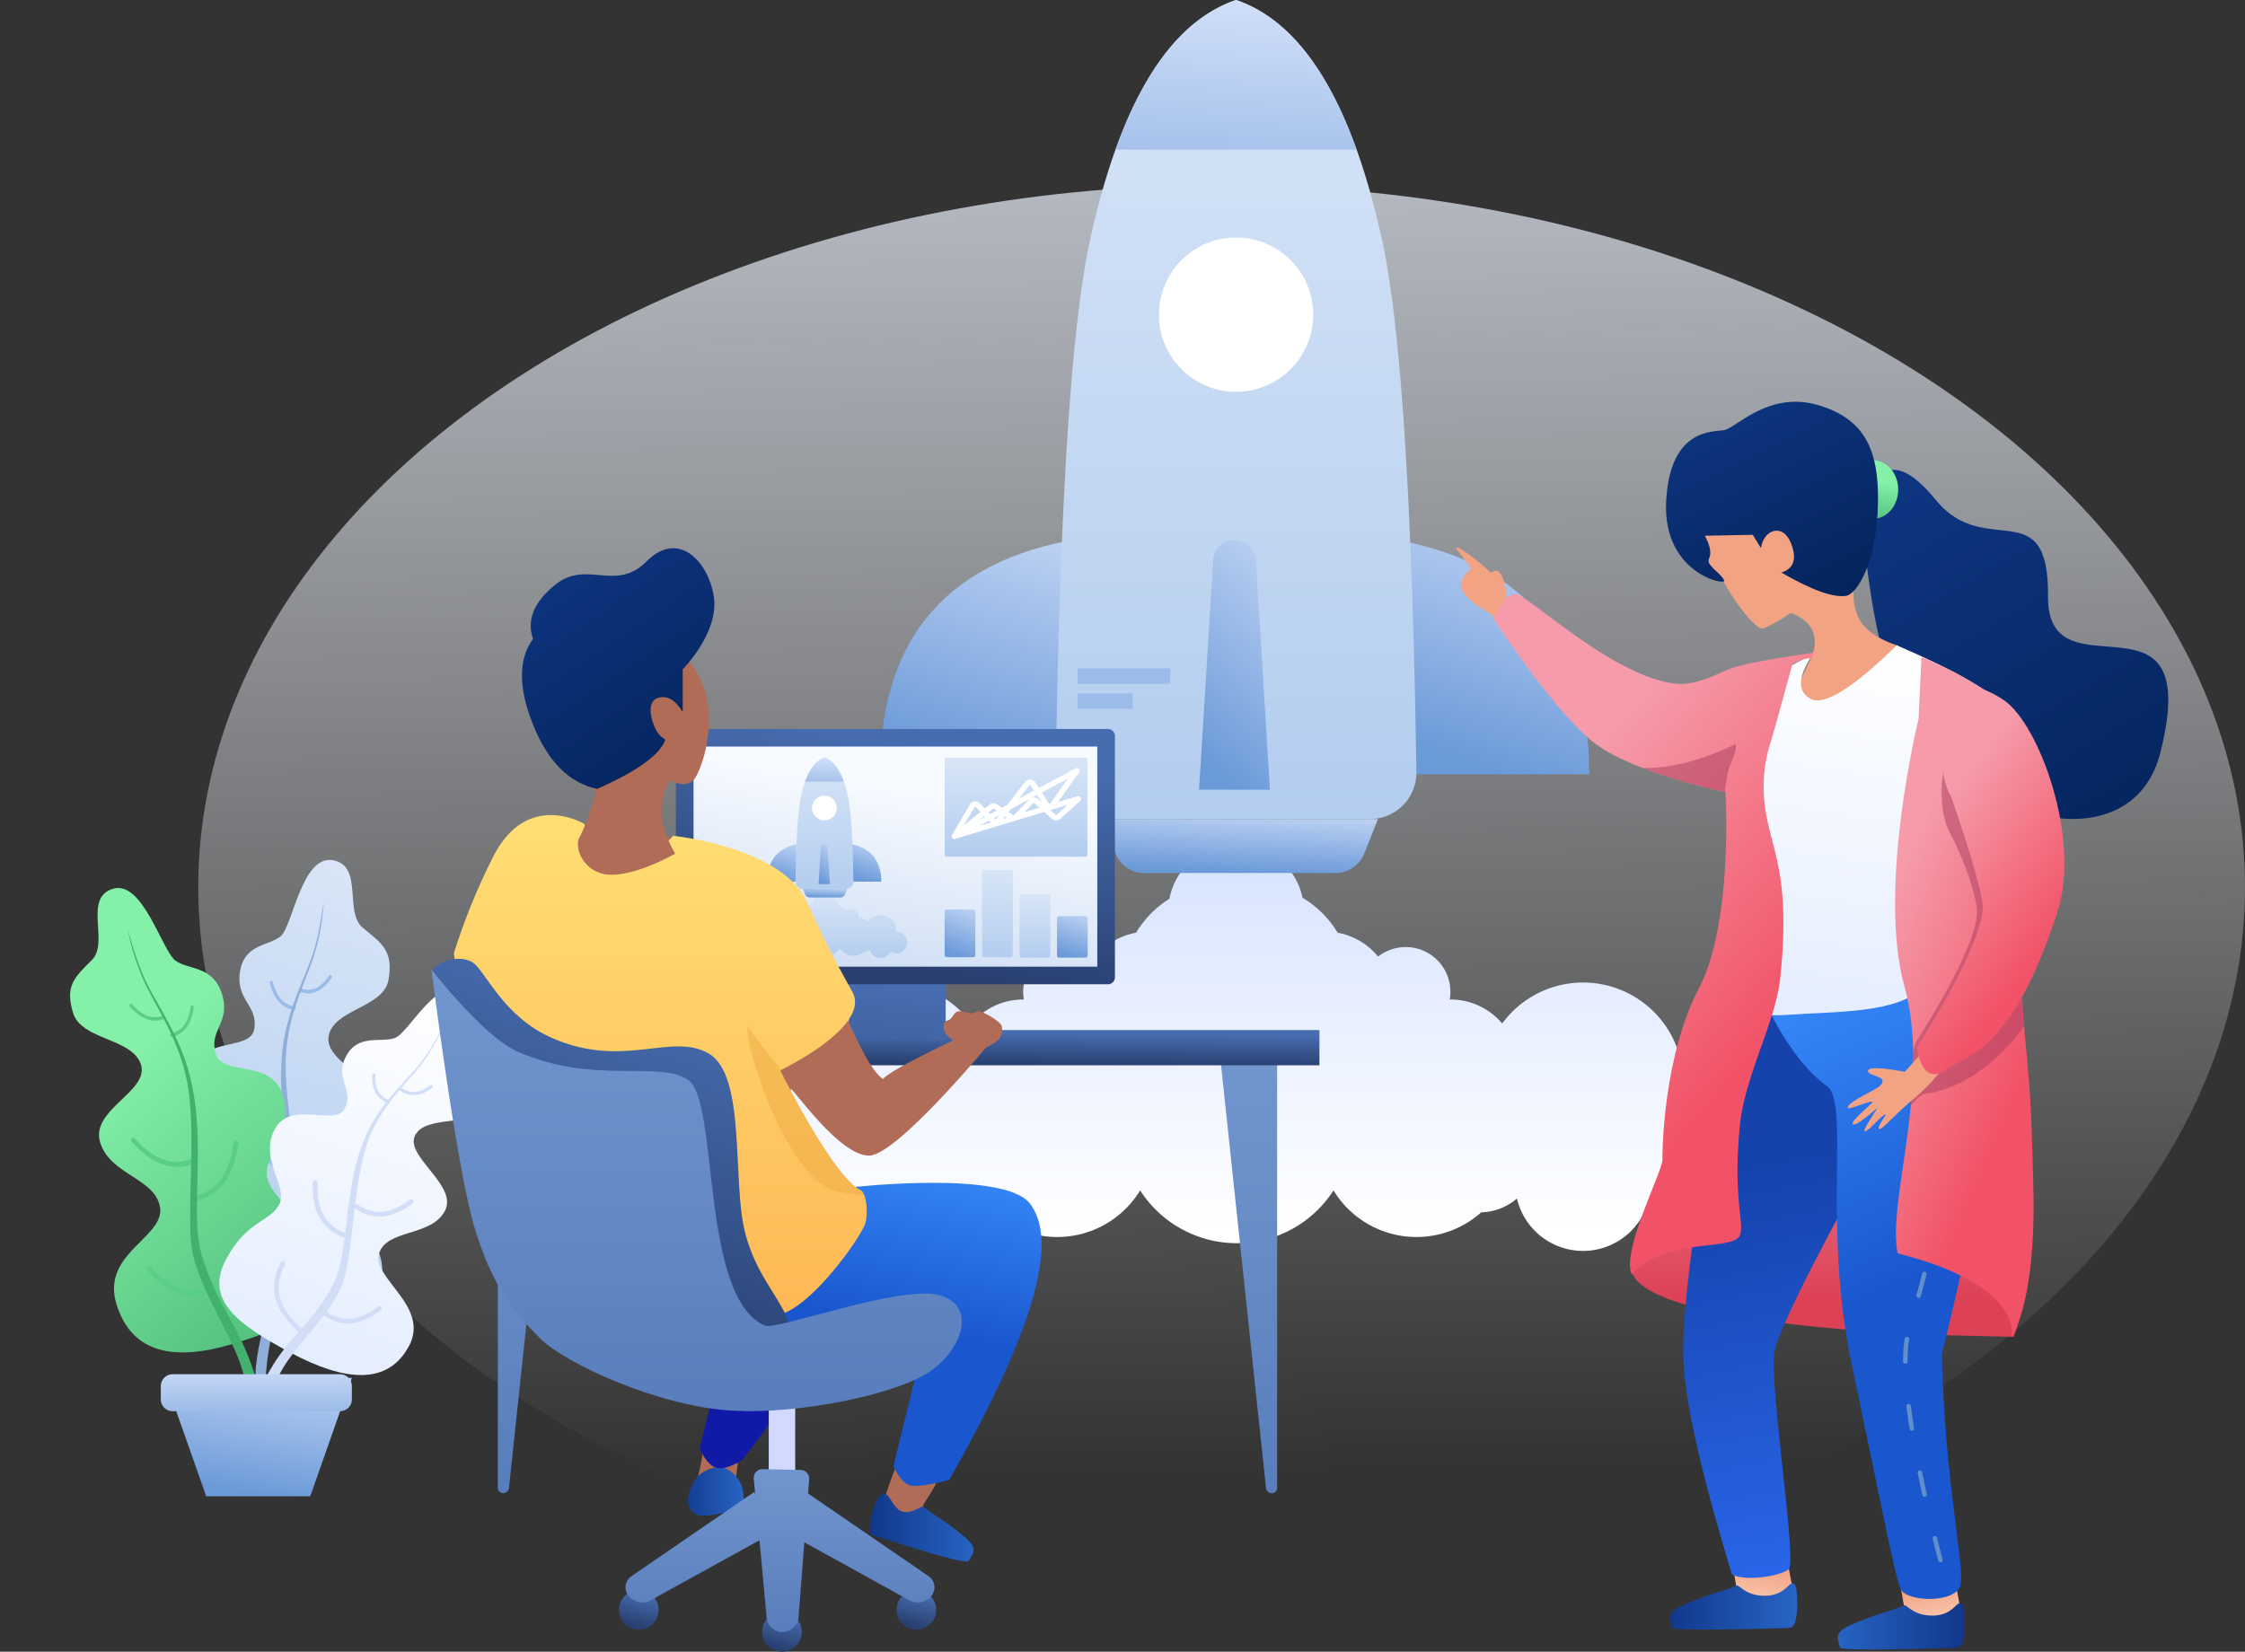 <?xml version="1.0" encoding="utf-8"?>
<svg xmlns="http://www.w3.org/2000/svg" xmlns:xlink="http://www.w3.org/1999/xlink" width="499.802" height="367.793" viewBox="0 0 499.802 367.793">
  <rect x="0" y="0" width="499.802" height="367.793" fill="#333333" stroke="none"/>
  <defs>
    <linearGradient id="linear-gradient" x1="0.458" y1="0.152" x2="0.759" y2="0.707" gradientUnits="objectBoundingBox">
      <stop offset="0" stop-color="#f59ba9"/>
      <stop offset="1" stop-color="#f25267"/>
    </linearGradient>
    <linearGradient id="linear-gradient-3" x1="0.5" y1="-0.109" x2="0.5" y2="1" gradientUnits="objectBoundingBox">
      <stop offset="0" stop-color="#ffe579"/>
      <stop offset="1" stop-color="#feb755"/>
    </linearGradient>
    <linearGradient id="linear-gradient-4" x1="0.53" y1="0.916" x2="0.5" y2="-0.394" gradientUnits="objectBoundingBox">
      <stop offset="0" stop-color="#fff" stop-opacity="0"/>
      <stop offset="1" stop-color="#e2ebfc"/>
    </linearGradient>
    <linearGradient id="linear-gradient-5" x1="0.5" y1="-1.043" x2="0.5" y2="1" gradientUnits="objectBoundingBox">
      <stop offset="0" stop-color="#fff"/>
      <stop offset="1" stop-color="#b3cdef"/>
    </linearGradient>
    <linearGradient id="linear-gradient-6" x1="0.5" y1="0.321" x2="0.673" y2="1.16" gradientUnits="objectBoundingBox">
      <stop offset="0" stop-color="#84f0a8"/>
      <stop offset="1" stop-color="#48b676"/>
    </linearGradient>
    <linearGradient id="linear-gradient-7" x1="0.393" x2="0.5" y2="1" gradientUnits="objectBoundingBox">
      <stop offset="0" stop-color="#fff"/>
      <stop offset="1" stop-color="#e5eeff"/>
    </linearGradient>
    <linearGradient id="linear-gradient-8" x1="1.574" y1="-0.397" x2="1.188" y2="1.159" gradientUnits="objectBoundingBox">
      <stop offset="0" stop-color="#e5edff"/>
      <stop offset="1" stop-color="#6b9ad9"/>
    </linearGradient>
    <linearGradient id="linear-gradient-9" x1="1.494" y1="-0.866" x2="1.574" y2="2.197" xlink:href="#linear-gradient-8"/>
    <linearGradient id="linear-gradient-10" x1="0.476" y1="0.959" x2="0.476" y2="0.068" gradientUnits="objectBoundingBox">
      <stop offset="0" stop-color="#fff"/>
      <stop offset="1" stop-color="#d9e5ff"/>
    </linearGradient>
    <linearGradient id="linear-gradient-14" x1="1.574" y1="-0.397" x2="1.283" y2="2.553" xlink:href="#linear-gradient-8"/>
    <linearGradient id="linear-gradient-18" x1="0.458" y1="-0.602" x2="0.458" y2="0.828" gradientUnits="objectBoundingBox">
      <stop offset="0" stop-color="#f59ba9"/>
      <stop offset="1" stop-color="#dd4156"/>
    </linearGradient>
    <linearGradient id="linear-gradient-19" x1="-0.088" y1="1.097" x2="0.173" y2="0.154" gradientUnits="objectBoundingBox">
      <stop offset="0" stop-color="#fad0ba"/>
      <stop offset="1" stop-color="#f2a384"/>
    </linearGradient>
    <linearGradient id="linear-gradient-20" x1="1" y1="0.5" x2="0" y2="0.5" gradientUnits="objectBoundingBox">
      <stop offset="0" stop-color="#2865c6"/>
      <stop offset="1" stop-color="#10378a"/>
    </linearGradient>
    <linearGradient id="linear-gradient-21" x1="0.5" y1="0.278" x2="0.552" y2="1.036" gradientUnits="objectBoundingBox">
      <stop offset="0" stop-color="#1542ab"/>
      <stop offset="1" stop-color="#2b68ee"/>
    </linearGradient>
    <linearGradient id="linear-gradient-22" x1="1.088" y1="1.097" x2="0.827" y2="0.154" xlink:href="#linear-gradient-19"/>
    <linearGradient id="linear-gradient-23" x1="0" x2="1" xlink:href="#linear-gradient-20"/>
    <linearGradient id="linear-gradient-24" x1="0.393" x2="0.479" y2="0.5" gradientUnits="objectBoundingBox">
      <stop offset="0" stop-color="#3485f7"/>
      <stop offset="1" stop-color="#1a57cf"/>
    </linearGradient>
    <linearGradient id="linear-gradient-25" x1="0.851" y1="1.093" x2="0.049" y2="-0.472" gradientUnits="objectBoundingBox">
      <stop offset="0" stop-color="#032258"/>
      <stop offset="1" stop-color="#133e94"/>
    </linearGradient>
    <linearGradient id="linear-gradient-26" y1="0.321" x2="0.327" y2="1.16" xlink:href="#linear-gradient-6"/>
    <linearGradient id="linear-gradient-28" x1="0.607" xlink:href="#linear-gradient-7"/>
    <clipPath id="clip-path">
      <path id="Jacket" d="M5.93,13.778S-3.305,51.335,2.754,73.27s-3.82,47.427-1.5,59.533c28.7,7.309,25.346,18.753,25.346,18.753s5.465-7.488,4.9-32.886S30.146,91.86,29.269,80.3s0-28.78,0-28.78L21.064,7.582s-4.745-2.914-7.191-4.194S6.576,0,6.576,0Z" transform="translate(-0.694 0)" fill="url(#linear-gradient)"/>
    </clipPath>
    <clipPath id="clip-path-2">
      <path id="Jacket-2" data-name="Jacket" d="M66.429,15.586s-3.452,12.791-5.025,18a31.951,31.951,0,0,0-1.166,12.932c1.056,10.161,6.024,14.781,3.478,39.086-1,9.5-7.863,21.817-8.941,32.413-1.68,16.506,1.035,21.961,0,24.691-1.416,3.736-16.532.3-24.1,8.78-2.436-5.043,6.819-22.826,6.819-25.542s.315-23.115,8.088-38.078S51.525,44.1,51.525,44.1,31.99,40.068,22.949,33.59,0,5.64,0,5.64,2.075,0,4.759,0,25.63,17.7,39.691,19.85c5.894.9,10.628-2.836,15.083-3.912,7.089-1.712,15.556-2.658,16.415-2.973a8.665,8.665,0,0,1-.514,1.4C69.262,13.992,66.429,15.586,66.429,15.586Z" transform="translate(0 0)" fill="url(#linear-gradient)"/>
    </clipPath>
    <linearGradient id="linear-gradient-32" x1="0.5" y1="-1.423" x2="0.5" y2="1.702" gradientUnits="objectBoundingBox">
      <stop offset="0" stop-color="#95b7e5"/>
      <stop offset="1" stop-color="#476db1"/>
    </linearGradient>
    <linearGradient id="linear-gradient-34" x1="0.833" y1="0.113" x2="0.599" y2="0.973" gradientUnits="objectBoundingBox">
      <stop offset="0" stop-color="#476db1"/>
      <stop offset="1" stop-color="#283f6f"/>
    </linearGradient>
    <linearGradient id="linear-gradient-35" x1="0.833" y1="0.113" x2="-0.161" y2="4.488" xlink:href="#linear-gradient-34"/>
    <linearGradient id="linear-gradient-37" x1="0.5" y1="0.197" x2="-0.338" y2="2.945" gradientUnits="objectBoundingBox">
      <stop offset="0" stop-color="#f7faff"/>
      <stop offset="1" stop-color="#6b9ad9"/>
    </linearGradient>
    <linearGradient id="linear-gradient-53" x1="0.607" x2="0.521" xlink:href="#linear-gradient-24"/>
    <clipPath id="clip-path-3">
      <path id="Body" d="M37.243,10.738c8.084,0,11.543-4.817,11.543-4.817s23.977,2.411,29.669,14.5c3.335,7.085,4.058,9.149,10.227,20.2,4.359,7.812-16.05,17.546-16.05,17.546s11.892,24,18.062,26.764c1.4,1.326,1.4,5.546.888,7.276C90.631,95.456,76.817,115,69.854,112.455s-30.193-11.941-30.193-11.941L4.41,67.646,0,32.011A143.557,143.557,0,0,1,8.654,10.738C16.275-4.494,29.109,3.32,29.109,3.32S29.159,10.738,37.243,10.738Z" transform="translate(0 -1.316)" fill="url(#linear-gradient-3)"/>
    </clipPath>
  </defs>
  <g id="Business_growth" data-name="Business growth" transform="translate(-181 -130)">
    <g id="Background" transform="translate(225.135 171.193)">
      <ellipse id="Background-2" data-name="Background" cx="227.833" cy="156.365" rx="227.833" ry="156.365" transform="translate(0 0)" fill="url(#linear-gradient-4)"/>
    </g>
    <g id="leaves" transform="translate(181 316.934)">
      <g id="Leaves-2" data-name="Leaves" transform="translate(76.246 129.179) rotate(-164)">
        <path id="Leaf" d="M16.625.031c-6.991.7-4.582,16.513-6.5,19.437-1.918,2.9-7.313,3.783-6.559,10.11s5.957,6.115,6.577,11.371S-.939,45.518.061,53.815s10.021,10.812,10.614,15.81S6.8,76.583,8.122,87.644s10.428,13.328,24.027,14.294,22.035-2.765,20.713-14.692S37.1,75.663,35.318,69.119c-1.783-6.522,7.361-10.071,6.5-17.723s-14.613-7.3-15.315-13.413,10.065-9.447,9.349-15.8-3.449-7.3-8.606-9.481C22.092,10.56,23.616-.668,16.625.031Z" transform="translate(52.997 119.188) rotate(180)" fill="url(#linear-gradient-5)"/>
        <path id="leaves_base" data-name="leaves base" d="M12.343,14.47a.43.43,0,0,0,.562-.419.734.734,0,0,0-.477-.736C5.539,11.246,1.793,7.054,1.038.608A.673.673,0,0,0,.452,0,.463.463,0,0,0,0,.568C.829,7.592,4.992,12.251,12.343,14.47Z" transform="translate(34.464 37.416) rotate(180)" fill="#98bbe9"/>
        <path id="leaves_base-2" data-name="leaves base" d="M13.221,9.777a.461.461,0,0,0,.366-.628.7.7,0,0,0-.668-.545C8.291,8.978,4.346,6.253.984.352A.6.6,0,0,0,.235.046.528.528,0,0,0,.094.8C3.7,7.129,8.113,10.18,13.221,9.777Z" transform="translate(39.312 59.193) rotate(180)" fill="#98bbe9"/>
        <path id="leaves_base-3" data-name="leaves base" d="M6.907,4.815a.334.334,0,0,0,.251-.44.436.436,0,0,0-.453-.339C4.358,4.373,2.369,3.123.67.219A.389.389,0,0,0,.161.039a.371.371,0,0,0-.1.52C1.928,3.747,4.232,5.2,6.907,4.815Z" transform="translate(42.397 89.55) rotate(180)" fill="#98bbe9"/>
        <path id="leaves_base-4" data-name="leaves base" d="M.351,5.477A.391.391,0,0,1,0,5.064a.369.369,0,0,1,.37-.378C2.773,4.8,4.45,3.359,5.451.262A.349.349,0,0,1,5.912.025a.418.418,0,0,1,.219.514C5.031,3.943,3.088,5.613.351,5.477Z" transform="translate(35.589 94.432) rotate(180)" fill="#98bbe9"/>
        <path id="leaves_base-5" data-name="leaves base" d="M.509,9.181A.6.6,0,0,1,0,8.547a.515.515,0,0,1,.542-.533c4.3.412,7.322-2.083,9.136-7.644a.49.49,0,0,1,.673-.325.648.648,0,0,1,.315.779C8.708,6.837,5.3,9.649.509,9.181Z" transform="translate(28.552 66.508) rotate(180)" fill="#98bbe9"/>
        <path id="leaves_base-6" data-name="leaves base" d="M.509,8.758A.641.641,0,0,1,0,8.1.489.489,0,0,1,.543,7.59C4.844,8.2,7.865,5.842,9.679.35a.47.47,0,0,1,.673-.295.678.678,0,0,1,.315.8C8.708,6.79,5.3,9.451.509,8.758Z" transform="translate(20.411 38.093) rotate(180)" fill="#98bbe9"/>
        <path id="leaves_base-7" data-name="leaves base" d="M16.1,108.441a.976.976,0,0,0,.789.861c.385.039,1.18-.233,1.129-.672A62.088,62.088,0,0,1,15.9,97.471c-.822-7.083,1.534-18.694-.1-26.592C14.161,63,5.247,48.091,2.047,36.4c-2.6-9.462-.825-18.137-.539-23.875A51.122,51.122,0,0,0,.407,0c-.15.013,1.11,6.962.715,12.545-.4,5.564-1.9,12.914-.6,21.014,2.418,15.1,12.45,28.423,13.6,38.448S13.026,88.113,13.6,96.9Q14.171,105.668,16.1,108.441Z" transform="translate(36.102 109.305) rotate(180)" fill="#8fafda"/>
      </g>
      <g id="Leaves-3" data-name="Leaves" transform="translate(0 18.656) rotate(-17)">
        <path id="Leaf-2" data-name="Leaf" d="M26.271,0c6.991,0,6.44,16.53,8.682,19.417s7.7,3.451,7.7,10.155-5.2,6.7-5.2,12.223,11.588,4.5,11.588,13.391-8.728,11.5-8.728,16.774,4.717,7.492,4.717,19.26-8.91,13.506-22.509,13.506S0,100.418,0,88.65,14.519,77.6,15.56,71.009,7.054,60.821,7.054,53.184s13.755-7.638,13.755-13.878S9.724,30.233,9.724,23.867s2.605-7.5,7.473-10.084S19.281,0,26.271,0Z" transform="translate(0 0)" fill="url(#linear-gradient-6)"/>
        <path id="Leaves_base-8" data-name="Leaves base" d="M.627,14.431a.523.523,0,0,1-.615-.468.621.621,0,0,1,.395-.729C7.1,11.5,10.378,7.329,10.378.613a.524.524,0,1,1,1.033,0C11.412,7.945,7.769,12.585.627,14.431Z" transform="translate(22.515 84.504)" fill="#5ace87"/>
        <path id="Leaves_base-9" data-name="Leaves base" d="M.438,10.225a.508.508,0,0,1-.428-.633.641.641,0,0,1,.628-.559C5.365,9.361,9.115,6.518,11.978.378a.572.572,0,0,1,.73-.335.572.572,0,0,1,.212.775C9.847,7.41,5.656,10.587.438,10.225Z" transform="translate(23.423 61.695)" fill="#5ace87"/>
        <path id="Leaves_base-10" data-name="Leaves base" d="M.3,5.405a.347.347,0,0,1-.294-.429A.431.431,0,0,1,.433,4.6c2.4.176,4.291-1.245,5.737-4.346a.388.388,0,0,1,.5-.225.388.388,0,0,1,.147.525C5.225,3.96,3.033,5.606.3,5.405Z" transform="translate(28.956 29.979)" fill="#5ace87"/>
        <path id="Leaves_base-11" data-name="Leaves base" d="M6.558,5.405C3.824,5.606,1.633,3.96.044.554A.388.388,0,0,1,.191.029a.388.388,0,0,1,.5.225C2.134,3.355,4.026,4.776,6.425,4.6a.431.431,0,0,1,.426.376A.347.347,0,0,1,6.558,5.405Z" transform="translate(22.17 25.645)" fill="#5ace87"/>
        <path id="Leaves_base-12" data-name="Leaves base" d="M11.538,9.5C6.751,9.823,2.9,6.886.067.815A.57.57,0,0,1,.276.042.57.57,0,0,1,1,.378C3.623,6,7.038,8.6,11.336,8.31a.642.642,0,0,1,.626.56A.5.5,0,0,1,11.538,9.5Z" transform="translate(13.753 54.294)" fill="#5ace87"/>
        <path id="Leaves_base-13" data-name="Leaves base" d="M11.538,9.5C6.751,9.823,2.9,6.886.067.815A.57.57,0,0,1,.276.042.57.57,0,0,1,1,.378C3.623,6,7.038,8.6,11.336,8.31a.642.642,0,0,1,.626.56A.5.5,0,0,1,11.538,9.5Z" transform="translate(8.818 82.823)" fill="#5ace87"/>
        <path id="Leaves_base-14" data-name="Leaves base" d="M4.143,111.5a.761.761,0,0,1-.7.811c-.385,0-1.221-.363-1.221-.811a62.97,62.97,0,0,0,.843-11.34C3.075,92.908-.639,80.834.1,72.825S8.034,49.588,9.872,37.471c1.5-9.859-1.279-18.714-2.224-24.583A53.836,53.836,0,0,1,7.3,0c.15,0-.3,7.2.734,12.888S11.42,26.078,11.068,34.5c-.656,15.675-9.157,29.3-9.157,39.543S4.876,90.7,5.321,99.753,4.143,111.5,4.143,111.5Z" transform="translate(19.431 10.112)" fill="#42b16d"/>
      </g>
      <g id="Leaves-4" data-name="Leaves" transform="matrix(-0.883, -0.469, 0.469, -0.883, 77.555, 138.199)">
        <path id="Leaf-3" data-name="Leaf" d="M22.768,0c-6.991,0-6.44,14.1-8.682,16.567s-7.7,2.945-7.7,8.665,5.2,5.72,5.2,10.429S0,39.5,0,47.086,8.728,56.9,8.728,61.4,4.011,67.791,4.011,77.832s8.91,11.524,22.509,11.524,22.52-3.676,22.52-13.717S34.52,66.214,33.479,60.586s8.506-8.692,8.506-15.209S28.23,38.861,28.23,33.536,39.315,25.8,39.315,20.364s-2.605-6.4-7.473-8.6S29.759,0,22.768,0Z" transform="translate(49.039 104.453) rotate(180)" fill="url(#linear-gradient-7)"/>
        <path id="Leaves_base-15" data-name="Leaves base" d="M10.785,12.313a.517.517,0,0,0,.615-.4A.523.523,0,0,0,11,11.291C4.31,9.815,1.033,6.254,1.033.523A.52.52,0,0,0,.517,0,.52.52,0,0,0,0,.523C0,6.779,3.642,10.738,10.785,12.313Z" transform="translate(33.926 32.353) rotate(180)" fill="#d2def8"/>
        <path id="Leaves_base-16" data-name="Leaves base" d="M11.676,8.314a.522.522,0,0,0-.128-1.037C6.927,7.832,3.435,5.542.992.3A.52.52,0,1,0,.049.742C2.672,6.367,6.575,8.926,11.676,8.314Z" transform="translate(35.984 51.61) rotate(180)" fill="#d2def8"/>
        <path id="Leaves_base-17" data-name="Leaves base" d="M6.1,4.4a.353.353,0,1,0-.084-.7C3.673,3.992,1.91,2.849.676.2A.355.355,0,0,0,.033.5C1.388,3.41,3.43,4.734,6.1,4.4Z" transform="translate(35.592 78.772) rotate(180)" fill="#d2def8"/>
        <path id="Leaves_base-18" data-name="Leaves base" d="M.313,4.4c2.673.33,4.714-.994,6.07-3.9A.355.355,0,0,0,5.739.2C4.505,2.849,2.743,3.992.4,3.7a.353.353,0,1,0-.084.7Z" transform="translate(28.807 82.469) rotate(180)" fill="#d2def8"/>
        <path id="Leaves_base-19" data-name="Leaves base" d="M.453,7.733C5.132,8.286,8.719,5.92,11.135.74A.516.516,0,1,0,10.2.3C7.963,5.1,4.784,7.194.582,6.7A.524.524,0,0,0,0,7.155.515.515,0,0,0,.453,7.733Z" transform="translate(25.331 57.944) rotate(180)" fill="#d2def8"/>
        <path id="Leaves_base-20" data-name="Leaves base" d="M.453,7.733C5.132,8.286,8.719,5.92,11.135.74A.516.516,0,1,0,10.2.3C7.963,5.1,4.784,7.194.582,6.7A.524.524,0,0,0,0,7.155.515.515,0,0,0,.453,7.733Z" transform="translate(20.396 33.602) rotate(180)" fill="#d2def8"/>
        <path id="Leaves_base-21" data-name="Leaves base" d="M6.96,95.134a.7.7,0,0,0,.7.692c.385,0,1.221-.31,1.221-.692a46.079,46.079,0,0,1-.843-9.675c-.007-6.187,3.706-16.488,2.971-23.322S3.069,42.31,1.231,31.971C-.264,23.559,2.51,16,3.455,11A39.251,39.251,0,0,0,3.8,0c-.15,0,.3,6.144-.734,11S-.317,22.251.036,29.435c.656,13.375,9.157,25,9.157,33.739S6.227,77.385,5.782,85.112,6.96,95.134,6.96,95.134Z" transform="translate(30.534 95.826) rotate(180)" fill="#d2def8"/>
      </g>
      <g id="vase" transform="translate(35.799 119.07)">
        <path id="Vase_base" data-name="Vase base" d="M0,0H41.7L32.437,26.345H9.268Z" transform="translate(0.834 0.823)" fill="url(#linear-gradient-8)"/>
        <path id="Vase_base-2" data-name="Vase base" d="M2.648,0H39.89a2.648,2.648,0,0,1,2.648,2.648V5.585A2.648,2.648,0,0,1,39.89,8.233H2.648A2.648,2.648,0,0,1,0,5.585V2.648A2.648,2.648,0,0,1,2.648,0Z" transform="translate(0 0)" fill="url(#linear-gradient-9)"/>
      </g>
    </g>
    <g id="Rocket" transform="translate(341.848 130)">
      <path id="Path" d="M136.937,19.816a15.1,15.1,0,0,1,9.018,5.32,9.957,9.957,0,0,1,16.1,7.836,10.028,10.028,0,0,1-.148,1.718h.148a15.072,15.072,0,0,1,11.529,5.345,22.317,22.317,0,0,1,40.317,13.2q0,.345-.01.687h.01a15.112,15.112,0,1,1-8.449,27.641,15.111,15.111,0,0,1-28.581-2.558,12.649,12.649,0,0,1-7.959,3.075A21.631,21.631,0,0,1,136.029,77.2a25.582,25.582,0,0,1-43.046,0A21.631,21.631,0,0,1,60.1,82.082a12.649,12.649,0,0,1-7.959-3.075,15.111,15.111,0,0,1-28.581,2.558,15.111,15.111,0,1,1-8.449-27.641h.01q-.01-.342-.01-.687a22.317,22.317,0,0,1,40.317-13.2,15.072,15.072,0,0,1,11.529-5.345H67.1a9.969,9.969,0,0,1,9.81-11.678,9.912,9.912,0,0,1,6.148,2.125,15.1,15.1,0,0,1,9.018-5.32,22.435,22.435,0,0,1,7.419-7.544,15.11,15.11,0,0,1,29.635-.237,22.433,22.433,0,0,1,7.809,7.781Z" transform="translate(0 187.87)" fill="url(#linear-gradient-10)"/>
      <g id="Rocket-2" data-name="Rocket" transform="translate(35.021)">
        <path id="Rocket_base" data-name="Rocket base" d="M10.3,17.173Q20.6,4.207,41.2,0V51.862H0Q0,30.138,10.3,17.173Z" transform="translate(0 120.553)" fill="url(#linear-gradient-8)"/>
        <path id="Rocket_base-2" data-name="Rocket base" d="M30.9,17.173Q41.2,30.138,41.2,51.862H0V0Q20.6,4.207,30.9,17.173Z" transform="translate(116.738 120.553)" fill="url(#linear-gradient-8)"/>
        <path id="Rocket_base-3" data-name="Rocket base" d="M72.592,53.189q6.351,28.757,7.688,118.735a10.3,10.3,0,0,1-10.144,10.45H10.3A10.3,10.3,0,0,1,0,172.076q0-.077,0-.153Q1.338,81.946,7.689,53.189,17.758,7.6,40.14,0,62.523,7.6,72.592,53.189Z" transform="translate(39.173)" fill="url(#linear-gradient-5)"/>
        <path id="Shape" d="M0,9.017V5.584H12.246V9.017ZM0,3.433V0H20.6V3.433Z" transform="translate(44.052 148.832)" fill="#9bbbe8"/>
        <path id="Rocket_base-4" data-name="Rocket base" d="M0,33.315Q9.889,5.754,26.846,0,43.8,5.754,53.692,33.315H0Z" transform="translate(52.467)" fill="url(#linear-gradient-14)"/>
        <path id="Rocket_base-5" data-name="Rocket base" d="M20.944,41.9A20.951,20.951,0,1,1,41.888,20.951,20.947,20.947,0,0,1,20.944,41.9Z" transform="translate(58.369 49.114)" fill="url(#linear-gradient-14)"/>
        <path id="Rocket_base-6" data-name="Rocket base" d="M17.168,34.35A17.175,17.175,0,1,0,0,17.175,17.171,17.171,0,0,0,17.168,34.35Z" transform="translate(62.145 52.89)" fill="#fff"/>
        <path id="Rocket_base-7" data-name="Rocket base" d="M0,0H61.459L58.413,7.685a6.865,6.865,0,0,1-6.382,4.336H9.428A6.865,6.865,0,0,1,3.046,7.685Z" transform="translate(49.442 182.375)" fill="url(#linear-gradient-8)"/>
        <path id="Rocket_base-8" data-name="Rocket base" d="M7.9,0a4.747,4.747,0,0,1,4.738,4.455L15.794,55.64H0L3.159,4.455A4.747,4.747,0,0,1,7.9,0Z" transform="translate(71.073 120.209)" fill="url(#linear-gradient-8)"/>
      </g>
    </g>
    <g id="Girl" transform="translate(505.135 219.456)">
      <path id="Jacket-3" data-name="Jacket" d="M1.143,33.75C8.234,45.086,70.034,46.718,70.034,46.718l15.57.36A16.366,16.366,0,0,0,87,40.1c.074-4.525-.976-18.973-.976-18.973L40.809,0S-5.948,22.415,1.143,33.75Z" transform="translate(38.545 161.134)" fill="url(#linear-gradient-18)"/>
      <g id="Foots" transform="translate(47.714 130.969)">
        <g id="Foot" transform="translate(0 0)">
          <path id="Leg" d="M12.217,0l1.316,7.02A7.51,7.51,0,0,1,7.6,9.823,13.565,13.565,0,0,1,1.318,8.41L0,.737Z" transform="translate(13.639 125.929)" fill="url(#linear-gradient-19)"/>
          <path id="Shoes" d="M27.236,0c1,0,1,2.9,1.042,5.1a17.65,17.65,0,0,1-.508,3.669,1.59,1.59,0,0,1-1.543,1.19c-16.025.5-25.68.485-25.71-.04C-.763,6.336-.065,5.949,7.2,3.137c2.954-1.143,5.665-1.689,7.5-2.627.628-.321,1.945,2.275,6.289,2.275S26.238,0,27.236,0Z" transform="translate(0 132.117)" fill="url(#linear-gradient-20)"/>
          <path id="Pants" d="M17.229,0l27.3,5.81q3.009,18.247,3.009,20.2c0,1.3-26.3,47.037-27.257,54.9s5.021,46.265,3.27,48.016c-1.56,1.56-9.422,2.847-12.67,1.287C4.628,109.593,0,91.394,0,80.163S4.341,26.6,17.229,0Z" transform="translate(2.865 0)" fill="url(#linear-gradient-21)"/>
        </g>
        <g id="Foot-2" data-name="Foot" transform="translate(72.276 146.862) rotate(180)">
          <path id="Leg-2" data-name="Leg" d="M12.217,0,0,.737,1.318,8.41A13.565,13.565,0,0,0,7.6,9.823a7.51,7.51,0,0,0,5.931-2.8Z" transform="translate(21.297 16.513) rotate(180)" fill="url(#linear-gradient-22)"/>
          <path id="Shoes-2" data-name="Shoes" d="M27.236,0c-1,0-1.9,2.784-6.244,2.784S15.332.188,14.7.509c-1.837.939-4.548,1.484-7.5,2.627C-.065,5.949-.763,6.336.518,9.921c.029.525,9.685.539,25.71.04a1.59,1.59,0,0,0,1.543-1.19A17.649,17.649,0,0,0,28.278,5.1C28.235,2.9,28.235,0,27.236,0Z" transform="translate(34.971 10.325) rotate(180)" fill="url(#linear-gradient-23)"/>
          <path id="Pants-2" data-name="Pants" d="M0,0S5.855,14.824,14.929,21.3c5.146,3.672-1.036,30.856,5.421,61.5s9.639,47.434,10.97,50.448,12.406,3.274,13.35-.9S41.13,109.15,40.5,80.97C47.858,52.088,52.848,20.311,52.27,19.1s.979-8.459-6.29-19.1Z" transform="translate(52.316 146.742) rotate(180)" fill="url(#linear-gradient-24)"/>
          <path id="Texture" d="M7.827,104.278S-2.826,65.193.725,53.533,12.923,5.785,12.923,0" transform="translate(19.954 124.193) rotate(180)" fill="none" stroke="#5f90cc" stroke-linecap="round" stroke-linejoin="round" stroke-miterlimit="10" stroke-width="1" stroke-dasharray="5 10"/>
        </g>
      </g>
      <g id="Hair" transform="translate(87.181 13.024)">
        <path id="Hair-2" data-name="Hair" d="M3,6.628q4.252-13.308,15.2.106C29.153,20.148,43.349,4.713,43.14,28.151s34.931-4.526,25.007,34.8c-5.676,22.491-36.28,17.574-52.913-3.179C2.785,44.237,2.874,13.721,1.4,12.524Q-2.047,9.729,3,6.628Z" transform="translate(1.493 2.158)" fill="url(#linear-gradient-25)"/>
        <ellipse id="hairbands" cx="5.639" cy="6.528" rx="5.639" ry="6.528" transform="translate(0 0)" fill="url(#linear-gradient-26)"/>
      </g>
      <g id="Head" transform="translate(46.765 0)">
        <path id="Face" d="M1.93.461,5.075,0,24.487,3.837l5.844,6.792,3.445,9.689q-.565,5.324,1.688,8.467t8.007,5.053Q30.03,49.592,23.257,51.327c-6.773,1.735-3.82-4.784.63-14.006,2.966-6.148-.373-9.319-4.217-10.776a33.4,33.4,0,0,1-6.182,3.521c-1.22.337-5.6-4.632-8.966-10.823C4.176,18.605,1.77,16.656,1.449,16c-.713-1.464.5-1.725.131-3.365C1.3,11.384-.016,9.838,0,7.716Q.015,5.726,1.93.461Z" transform="translate(8.096 20.455)" fill="#f2a384"/>
        <path id="Hair-3" data-name="Hair" d="M9.571,34.952c-.723,1.44,2.464,3.019,3.33,4.745C14.145,41.186-.791,38.624.033,22.244S10.354,6.777,12.97,6.313,22.835-2.43,33.74.709,47.328,11.334,47.2,22.206c-.16,13.115-4.551,20.685-7.173,21.028q-4.4.575-14.34-5.208,4.066-1.251,2.252-6.246c-1.814-5-6.261-3.279-6.8.8l-1.826-2.948-10.665.2Q10.454,33.192,9.571,34.952Z" transform="translate(0 0)" fill="url(#linear-gradient-25)"/>
      </g>
      <path id="Body-2" data-name="Body" d="M17.612,2.01q-4.973,7.422-.478,9.9T36.331,0Q55.526,8.28,59.458,13.152T55.876,56.347c-5.284,12.471-9.859,15.809-13.727,19.823-5.614,5.825-19.384,5.353-30.033,6.12C6.2,82.715,2.325,82.052,0,73.538,5.673,64.047,8.269,58.8,8.269,54.76S6.38,40.845,2.6,25.147L10.925,5.539Z" transform="translate(61.802 54.229)" fill="url(#linear-gradient-28)"/>
      <path id="Path_11" data-name="Path 11" d="M13.174,20.166,7.619,14.708Q2.958,12.226,1.436,9.591c-.875-1.516.3-3.715,1.931-4.788C3.7,4.585-.334.123.022.013.959-.275,6.321,4.153,7.09,5c1.147,1.259,1.037-.292,2.318.326q1.281.618,2.014,5.966l6.5,5.288Z" transform="translate(0 32.466)" fill="#f2a384"/>
      <g id="Jacket-4" data-name="Jacket" transform="translate(97.761 56.824)">
        <path id="Jacket-5" data-name="Jacket" d="M5.93,13.778S-3.305,51.335,2.754,73.27s-3.82,47.427-1.5,59.533c28.7,7.309,25.346,18.753,25.346,18.753s5.465-7.488,4.9-32.886S30.146,91.86,29.269,80.3s0-28.78,0-28.78L21.064,7.582s-4.745-2.914-7.191-4.194S6.576,0,6.576,0Z" transform="translate(-0.694 0)" fill="url(#linear-gradient)"/>
        <g id="Jacket-6" data-name="Jacket" transform="translate(0 0)" clip-path="url(#clip-path)">
          <path id="Shadow" d="M11.593,24.239s-4.5-6.468,0-21.251c1.064-3.493,5.547-4.447,11.949,0C31.216,8.319,42.928,30.981,37.457,47.6,29.032,73.2,15.148,80.213,7.476,81.889c-1.465.32-1.776-.46-4.84,2.937C-2.578,90.6,3.88,70.568,3.88,70.568s14.776-22.422,13.542-30.01S11.593,24.239,11.593,24.239Z" transform="translate(0.761 15.158)" fill="#a83c5f" opacity="0.5"/>
        </g>
      </g>
      <g id="Hand" transform="translate(87.248 63.559)">
        <path id="Hand-2" data-name="Hand" d="M22.684,4.9a42.35,42.35,0,0,1-7.993,8.91c-4.649,3.909-7.134,7.059-7.742,6.712s1.916-3.425,1.428-3.246c-1.108.4-3.96,4.115-4.681,3.741q-.338-.175,2.966-5.214-4.98,4.316-5.549,3.641c-.569-.675,4.517-4.657,4.371-4.906C5.23,14.1.127,16.34.011,15.883c-.306-1.2,5.824-3.838,6.925-4.767,2.78-2.346-2.53-2.226-2.455-3.5q.075-1.279,8.206.209L19.693,0Z" transform="translate(0 77.821)" fill="#f2a384"/>
        <path id="Jacket_sleeve" data-name="Jacket sleeve" d="M7.515,24.195s-4.5-6.456,0-21.212c1.064-3.487,5.547-4.439,11.949,0,7.674,5.321,17.2,30.767,11.725,47.356C21.155,80.767,12.065,81.4,6.451,85.221S0,80.213,0,80.213,15.824,55.659,14.59,48.086,7.515,24.195,7.515,24.195Z" transform="translate(15.396 0)" fill="url(#linear-gradient)"/>
      </g>
      <g id="Jacket-7" data-name="Jacket" transform="translate(8.471 42.834)">
        <path id="Jacket-8" data-name="Jacket" d="M66.429,15.586s-3.452,12.791-5.025,18a31.951,31.951,0,0,0-1.166,12.932c1.056,10.161,6.024,14.781,3.478,39.086-1,9.5-7.863,21.817-8.941,32.413-1.68,16.506,1.035,21.961,0,24.691-1.416,3.736-16.532.3-24.1,8.78-2.436-5.043,6.819-22.826,6.819-25.542s.315-23.115,8.088-38.078S51.525,44.1,51.525,44.1,31.99,40.068,22.949,33.59,0,5.64,0,5.64,2.075,0,4.759,0,25.63,17.7,39.691,19.85c5.894.9,10.628-2.836,15.083-3.912,7.089-1.712,15.556-2.658,16.415-2.973a8.665,8.665,0,0,1-.514,1.4C69.262,13.992,66.429,15.586,66.429,15.586Z" transform="translate(0 0)" fill="url(#linear-gradient)"/>
        <g id="Jacket-9" data-name="Jacket" transform="translate(0 0)" clip-path="url(#clip-path-2)">
          <path id="Path_47" data-name="Path 47" d="M29.972,12.558s.087-5.319,1.585-8.642S32.4,0,32.4,0,16.059,8.635,5.043,3.916s5.549,12.946,5.549,12.946Z" transform="translate(21.326 33.403)" fill="#a83c5f" opacity="0.5"/>
        </g>
      </g>
    </g>
    <g id="Group_5" data-name="Group 5" transform="translate(282.021 292.319)">
      <g id="Group_3" data-name="Group 3" transform="translate(0 0)">
        <g id="Table" transform="translate(0 67.047)">
          <path id="Shape-2" data-name="Shape" d="M0,94.885V0H12.56L2.48,94.892a1.309,1.309,0,0,1-1.3,1.17A1.177,1.177,0,0,1,0,94.885Z" transform="translate(9.813 7.058)" fill="url(#linear-gradient-32)"/>
          <path id="Table_base" data-name="Table base" d="M10.081,94.892,0,0H12.56V94.885a1.177,1.177,0,0,1-1.178,1.176A1.309,1.309,0,0,1,10.081,94.892Z" transform="translate(170.743 7.058)" fill="url(#linear-gradient-32)"/>
          <path id="Table_base-2" data-name="Table base" d="M0,0H192.724V7.842H0Z" transform="translate(0 0)" fill="url(#linear-gradient-34)"/>
        </g>
        <g id="Imac" transform="translate(49.457)">
          <path id="Imac_base" data-name="Imac base" d="M0,0H21.588V12.939H0Z" transform="translate(38.466 56.461)" fill="url(#linear-gradient-35)"/>
          <path id="Imac_base-2" data-name="Imac base" d="M1.569,0h94.6a1.569,1.569,0,0,1,1.569,1.569V55.283a1.569,1.569,0,0,1-1.569,1.569H1.569A1.569,1.569,0,0,1,0,55.283V1.569A1.569,1.569,0,0,1,1.569,0Z" transform="translate(0 0)" fill="url(#linear-gradient-34)"/>
          <g id="Display" transform="translate(3.925 3.921)">
            <path id="Display_base" data-name="Display base" d="M0,0H89.885V49.011H0Z" transform="translate(0 0)" fill="url(#linear-gradient-37)"/>
            <path id="Display_base-2" data-name="Display base" d="M.49,0H6.346a.49.49,0,0,1,.49.49v9.625a.49.49,0,0,1-.49.49H.49a.49.49,0,0,1-.49-.49V.49A.49.49,0,0,1,.49,0Z" transform="translate(55.903 36.291)" fill="url(#linear-gradient-8)"/>
            <path id="Display_base-3" data-name="Display base" d="M.49,0H6.346a.49.49,0,0,1,.49.49V13.651a.49.49,0,0,1-.49.49H.49a.49.49,0,0,1-.49-.49V.49A.49.49,0,0,1,.49,0Z" transform="translate(72.576 32.858)" fill="url(#linear-gradient-5)"/>
            <path id="Display_base-4" data-name="Display base" d="M.49,0H6.346a.49.49,0,0,1,.49.49V8.747a.49.49,0,0,1-.49.49H.49A.49.49,0,0,1,0,8.747V.49A.49.49,0,0,1,.49,0Z" transform="translate(80.913 37.762)" fill="url(#linear-gradient-8)"/>
            <path id="Display_base-5" data-name="Display base" d="M.49,0H6.346a.49.49,0,0,1,.49.49V18.954a.49.49,0,0,1-.49.49H.49a.49.49,0,0,1-.49-.49V.49A.49.49,0,0,1,.49,0Z" transform="translate(64.239 27.464)" fill="url(#linear-gradient-5)"/>
            <g id="Display_base-6" data-name="Display base" transform="translate(55.917 2.454)">
              <path id="Display_base-7" data-name="Display base" d="M.392,0H31.385a.392.392,0,0,1,.392.392V21.675a.392.392,0,0,1-.392.392H.392A.392.392,0,0,1,0,21.675V.392A.392.392,0,0,1,.392,0Z" transform="translate(0 0)" fill="url(#linear-gradient-5)"/>
              <path id="Display_base-8" data-name="Display base" d="M0,14.622,3.955,7.846A.785.785,0,0,1,5.2,7.7l3.367,3.53a.785.785,0,0,0,1.187-.059L16.2,2.9a.785.785,0,0,1,1.275.052l3.074,4.685a.785.785,0,0,0,1.295.025L27.3,0Z" transform="translate(2.161 2.896)" fill="none" stroke="#fff" stroke-linecap="round" stroke-linejoin="round" stroke-miterlimit="10" stroke-width="1.2"/>
              <path id="Display_base-9" data-name="Display base" d="M0,8.346,8.227,1.767a.785.785,0,0,1,.928-.038l3.564,2.4a.785.785,0,0,0,1-.1L17.134.537A.785.785,0,0,1,18.22.5l3.9,3.51a.785.785,0,0,0,1.053,0L27.586,0Z" transform="translate(2.161 9.172)" fill="none" stroke="#fff" stroke-linecap="round" stroke-linejoin="round" stroke-miterlimit="10" stroke-width="1.2"/>
            </g>
            <g id="Display_base-10" data-name="Display base" transform="translate(10.787 2.454)">
              <path id="Path-2" data-name="Path" d="M21.992,3.175a2.425,2.425,0,0,1,1.448.852A1.6,1.6,0,0,1,26,5.558h.024a2.423,2.423,0,0,1,1.851.856,3.586,3.586,0,0,1,6.475,2.115q0,.055,0,.11h0A2.421,2.421,0,1,1,33,13.067a2.429,2.429,0,0,1-4.59-.41,2.034,2.034,0,0,1-1.278.493,3.479,3.479,0,0,1-5.282-.782,4.114,4.114,0,0,1-6.913,0,3.479,3.479,0,0,1-5.282.782,2.034,2.034,0,0,1-1.278-.493,2.429,2.429,0,0,1-4.59.41A2.423,2.423,0,1,1,2.426,8.639h0q0-.055,0-.11A3.586,3.586,0,0,1,8.9,6.414a2.423,2.423,0,0,1,1.851-.856h.024a1.6,1.6,0,0,1,2.563-1.531,2.425,2.425,0,0,1,1.448-.852,3.6,3.6,0,0,1,1.191-1.209,2.428,2.428,0,0,1,4.759-.038,3.6,3.6,0,0,1,1.254,1.247Z" transform="translate(0 30.099)" fill="url(#linear-gradient-5)"/>
              <g id="Group_3-2" data-name="Group 3" transform="translate(5.624)">
                <path id="Display_base-11" data-name="Display base" d="M1.654,2.751A8.153,8.153,0,0,1,6.617,0V8.309H0A8.669,8.669,0,0,1,1.654,2.751Z" transform="translate(0 19.314)" fill="url(#linear-gradient-8)"/>
                <path id="Display_base-12" data-name="Display base" d="M4.963,2.751A8.669,8.669,0,0,1,6.617,8.309H0V0A8.153,8.153,0,0,1,4.963,2.751Z" transform="translate(18.748 19.314)" fill="url(#linear-gradient-8)"/>
                <path id="Display_base-13" data-name="Display base" d="M11.658,8.521q1.02,4.608,1.235,19.025h0a1.648,1.648,0,0,1-1.623,1.672H1.648A1.648,1.648,0,0,1,0,27.571q0-.012,0-.025Q.215,13.129,1.235,8.521,2.852,1.217,6.447,0,10.041,1.217,11.658,8.521Z" transform="translate(6.291)" fill="url(#linear-gradient-5)"/>
                <path id="Display_base-14" data-name="Display base" d="M0,5.337Q1.588.922,4.311,0,7.035.922,8.623,5.337H0Z" transform="translate(8.426)" fill="url(#linear-gradient-14)"/>
                <path id="Display_base-15" data-name="Display base" d="M3.364,6.713A3.357,3.357,0,1,1,6.727,3.357,3.36,3.36,0,0,1,3.364,6.713Z" transform="translate(9.374 7.869)" fill="url(#linear-gradient-14)"/>
                <path id="Display_base-16" data-name="Display base" d="M2.759,5.5A2.752,2.752,0,1,0,0,2.752,2.756,2.756,0,0,0,2.759,5.5Z" transform="translate(9.978 8.473)" fill="#fff"/>
                <path id="Display_base-17" data-name="Display base" d="M0,0H9.87L9.38,1.233a1.1,1.1,0,0,1-1.021.693H1.511A1.1,1.1,0,0,1,.49,1.233Z" transform="translate(7.94 29.218)" fill="url(#linear-gradient-8)"/>
                <path id="Display_base-18" data-name="Display base" d="M1.268,0a.763.763,0,0,1,.761.715l.507,8.2H0L.507.715A.763.763,0,0,1,1.268,0Z" transform="translate(11.414 19.259)" fill="url(#linear-gradient-8)"/>
              </g>
            </g>
          </g>
        </g>
      </g>
    </g>
    <g id="Man" transform="translate(277.053 252.077)">
      <g id="Foot-3" data-name="Foot" transform="translate(38.842 132.735)">
        <path id="leg-3" data-name="leg" d="M3.017.536c.6-.4,10-1.842,9,2.7S7.2,9.8,8.616,12.288q1.415,2.484-.608,2.915L2.431,12.288,0,8.3Q2.418.939,3.017.536Z" transform="translate(62.089 70.368)" fill="#b06c57"/>
        <path id="Shoes-3" data-name="Shoes" d="M3.126,0C4.477-.142,5.019,3.224,7.18,3.925S11.535,2.445,12,2.888c1.363,1.3,3.583,2.433,5.866,4.179,5.616,4.3,6.126,4.816,4.124,7.837Q21.631,16.012.021,8.99A14.305,14.305,0,0,1,.484,4.36C1.068,2.328,1.776.151,3.126,0Z" transform="translate(58.774 77.83)" fill="url(#linear-gradient-20)"/>
        <path id="leg-4" data-name="leg" d="M10.49,1.225q.394.6-.559,7.438l-3.657,3.48L0,12.648q.322-.784.918-2.543A48.317,48.317,0,0,0,2.583,2.7C3.435-1.879,10.1.62,10.49,1.225Z" transform="translate(18.947 66.102)" fill="#b06c57"/>
        <path id="Shoes-4" data-name="Shoes" d="M6.881,0C9.2,0,11.445,2.4,12.03,4.432a14.305,14.305,0,0,1,.463,4.63q-8.626,2.3-10.318,1.606c-4.543-1.872-.662-7.976,0-8.606A7.515,7.515,0,0,1,6.881,0Z" transform="translate(18.265 71.873)" fill="url(#linear-gradient-20)"/>
        <path id="Pants-3" data-name="Pants" d="M10.84,10.344S42.7-4.553,48.432,2.9,59.073,34.828,30.393,71.047c0,0-3.1,2.194-5.509,1.849S20.871,68.5,20.871,68.5l7.924-32.35L6.413,33.12,0,19.124Z" transform="translate(0 -0.81)" fill="#111aa7"/>
        <path id="Pants-4" data-name="Pants" d="M15.958,1.6S49.648-2.185,55.38,5.264,58.275,30.086,37.4,66.8c0,0-5.972,1.627-8.38,1.282s-4.013-4.392-4.013-4.392l8.9-36.273L0,32.258,5.118,10.382Z" transform="translate(39.017 7.931)" fill="url(#linear-gradient-53)"/>
      </g>
      <g id="Body-3" data-name="Body" transform="translate(5.006 59.427)">
        <path id="Body-4" data-name="Body" d="M27.063,4.281S40.694,10.515,43.65,7.4s2.606-4.609,2.606-4.609,24.344,3.39,30.1,15.482C80.963,27.963,89.1,53.1,94.583,56.759c1.477-1.94,15.689-8.657,15.689-8.657s-2.2-1.085-2.2-2.882.916-1.217,1.564-1.88.95-1.68,1.871-1.658a10.736,10.736,0,0,1,2.647.459c.461.133,1.509-.627,1.966-.459,2.532.927,4.907,2.717,4.907,3.362a3.49,3.49,0,0,1-.85,3.058,12.38,12.38,0,0,1-2.644,1.611s-20.018,24.1-26.06,24.1S76.517,61.52,74.129,58.949c-2.553,8.3-34.991,38.246-34.991,38.246L3.512,64.326,0,28.3,28.473,0Z" transform="translate(0.945 2.004)" fill="#b06c57"/>
        <path id="Body-5" data-name="Body" d="M37.243,10.738c8.084,0,11.543-4.817,11.543-4.817s23.977,2.411,29.669,14.5c3.335,7.085,4.058,9.149,10.227,20.2,4.359,7.812-16.05,17.546-16.05,17.546s11.892,24,18.062,26.764c1.4,1.326,1.4,5.546.888,7.276C90.631,95.456,76.817,115,69.854,112.455s-30.193-11.941-30.193-11.941L4.41,67.646,0,32.011A143.557,143.557,0,0,1,8.654,10.738C16.275-4.494,29.109,3.32,29.109,3.32S29.159,10.738,37.243,10.738Z" transform="translate(0 -1.316)" fill="url(#linear-gradient-3)"/>
        <g id="Body-6" data-name="Body" transform="translate(0 0)" clip-path="url(#clip-path-3)">
          <path id="Shadow-2" data-name="Shadow" d="M7.816,10S2.46,3.381.077,0C-.968,2.965,8.739,34.611,20.329,36.775s6.572-1.76,6.572-1.76Z" transform="translate(65.324 47.118)" fill="#efab45" opacity="0.5"/>
        </g>
      </g>
      <g id="Head-2" data-name="Head" transform="translate(20.148 0)">
        <path id="Face-2" data-name="Face" d="M10.25,37.054s-2.274,7.352-3.658,9.731,1.079,8.365,7.11,8.365S27.9,50.439,27.9,50.439s-3.059-4.828-3.059-9.107A16.083,16.083,0,0,1,26.581,34s3.306,2.124,5.426,0S43.105,7.066,19.044.992C13.22-3.221,4.3,7.066,4.3,11.641v8.135S0,17.916,0,22.689s5.559,6.529,5.559,6.529Z" transform="translate(6.235 17.561)" fill="#b06c57"/>
        <path id="Hair-4" data-name="Hair" d="M27.768,2.907c7-7.035,13.684-.065,14.941,7.8,1.283,8.023-6.917,16.261-6.917,16.261v9.526q-2.5-4.158-5.548-3.147c-2.169.718-1.857,3.769-.726,6.433s2.57,2.5,2.342,3.052q-2.067,5-15.139,10.763Q7.384,51.579,2.461,39.267t0-19.077Q.284,13.877,7.39,8.145C14.5,2.412,20.771,9.942,27.768,2.907Z" transform="translate(0 0)" fill="url(#linear-gradient-25)"/>
      </g>
      <g id="Chair" transform="translate(0 91.423)">
        <path id="Chair_base" data-name="Chair base" d="M0,0H5.885V24.029H0Z" transform="translate(75.093 90.052)" fill="#d2d9ff"/>
        <circle id="Wheel" cx="4.414" cy="4.414" r="4.414" transform="translate(41.746 140.563)" fill="url(#linear-gradient-34)"/>
        <circle id="Wheel-2" data-name="Wheel" cx="4.414" cy="4.414" r="4.414" transform="translate(103.536 140.563)" fill="url(#linear-gradient-34)"/>
        <circle id="Wheel-3" data-name="Wheel" cx="4.414" cy="4.414" r="4.414" transform="translate(73.622 145.467)" fill="url(#linear-gradient-34)"/>
        <path id="Chair_base-2" data-name="Chair base" d="M28.875,5.8l-.34-3.654A1.962,1.962,0,0,1,30.529,0l8.43.174q.055,0,.11.005a1.962,1.962,0,0,1,1.805,2.106l-.242,3.139L67.47,23.846q.109.075.211.159a3,3,0,0,1,.4,4.222,3.95,3.95,0,0,1-4.954.945L39.795,16.3l-1.278,16.6a3.631,3.631,0,0,1-3.526,3.351,3.5,3.5,0,0,1-3.578-3.178l-1.6-17.235L5.64,29.172a3.95,3.95,0,0,1-4.954-.945,3,3,0,0,1,.4-4.222q.1-.084.211-.159L28.672,5.06Z" transform="translate(43.218 113.636)" fill="url(#linear-gradient-32)"/>
        <path id="Chair_base-3" data-name="Chair base" d="M8.94.7C5.971-.96,1.433.592,0,2.673.461,5.614.753,6.886.766,6.953,5.427,32.09,23.491,56.292,37.551,71.439,49.572,84.391,57.93,92.1,57.93,92.1s8.113,1.263,14.934-1.731c2.965-1.3,7.614-.918,7.481-5-.273-8.4-7.739-12.648-10.685-24.82-2.764-11.419.345-34.681-8.009-39.469s-18.816,3.523-34.761-3.4C15.613,12.79,11.909,2.356,8.94.7Z" transform="translate(0.063 0)" fill="url(#linear-gradient-34)"/>
        <path id="Chair_base-4" data-name="Chair base" d="M0,0S5.445,43.295,9.454,56.974c4.054,13.83,9.219,19.653,14.793,25.2S50.67,97.383,67.325,98.239c14.741.757,35.327-3.551,42.942-8.287s11.554-14.89,2.945-17.414-36.363,7.872-38.978,6.737c-14.547-6.311-10.113-50.1-17.126-54.74-6.666-4.413-20.88,1.254-38-6.3C11.581,14.911,0,0,0,0Z" transform="translate(0 2.397)" fill="url(#linear-gradient-32)"/>
      </g>
    </g>
  </g>
</svg>
